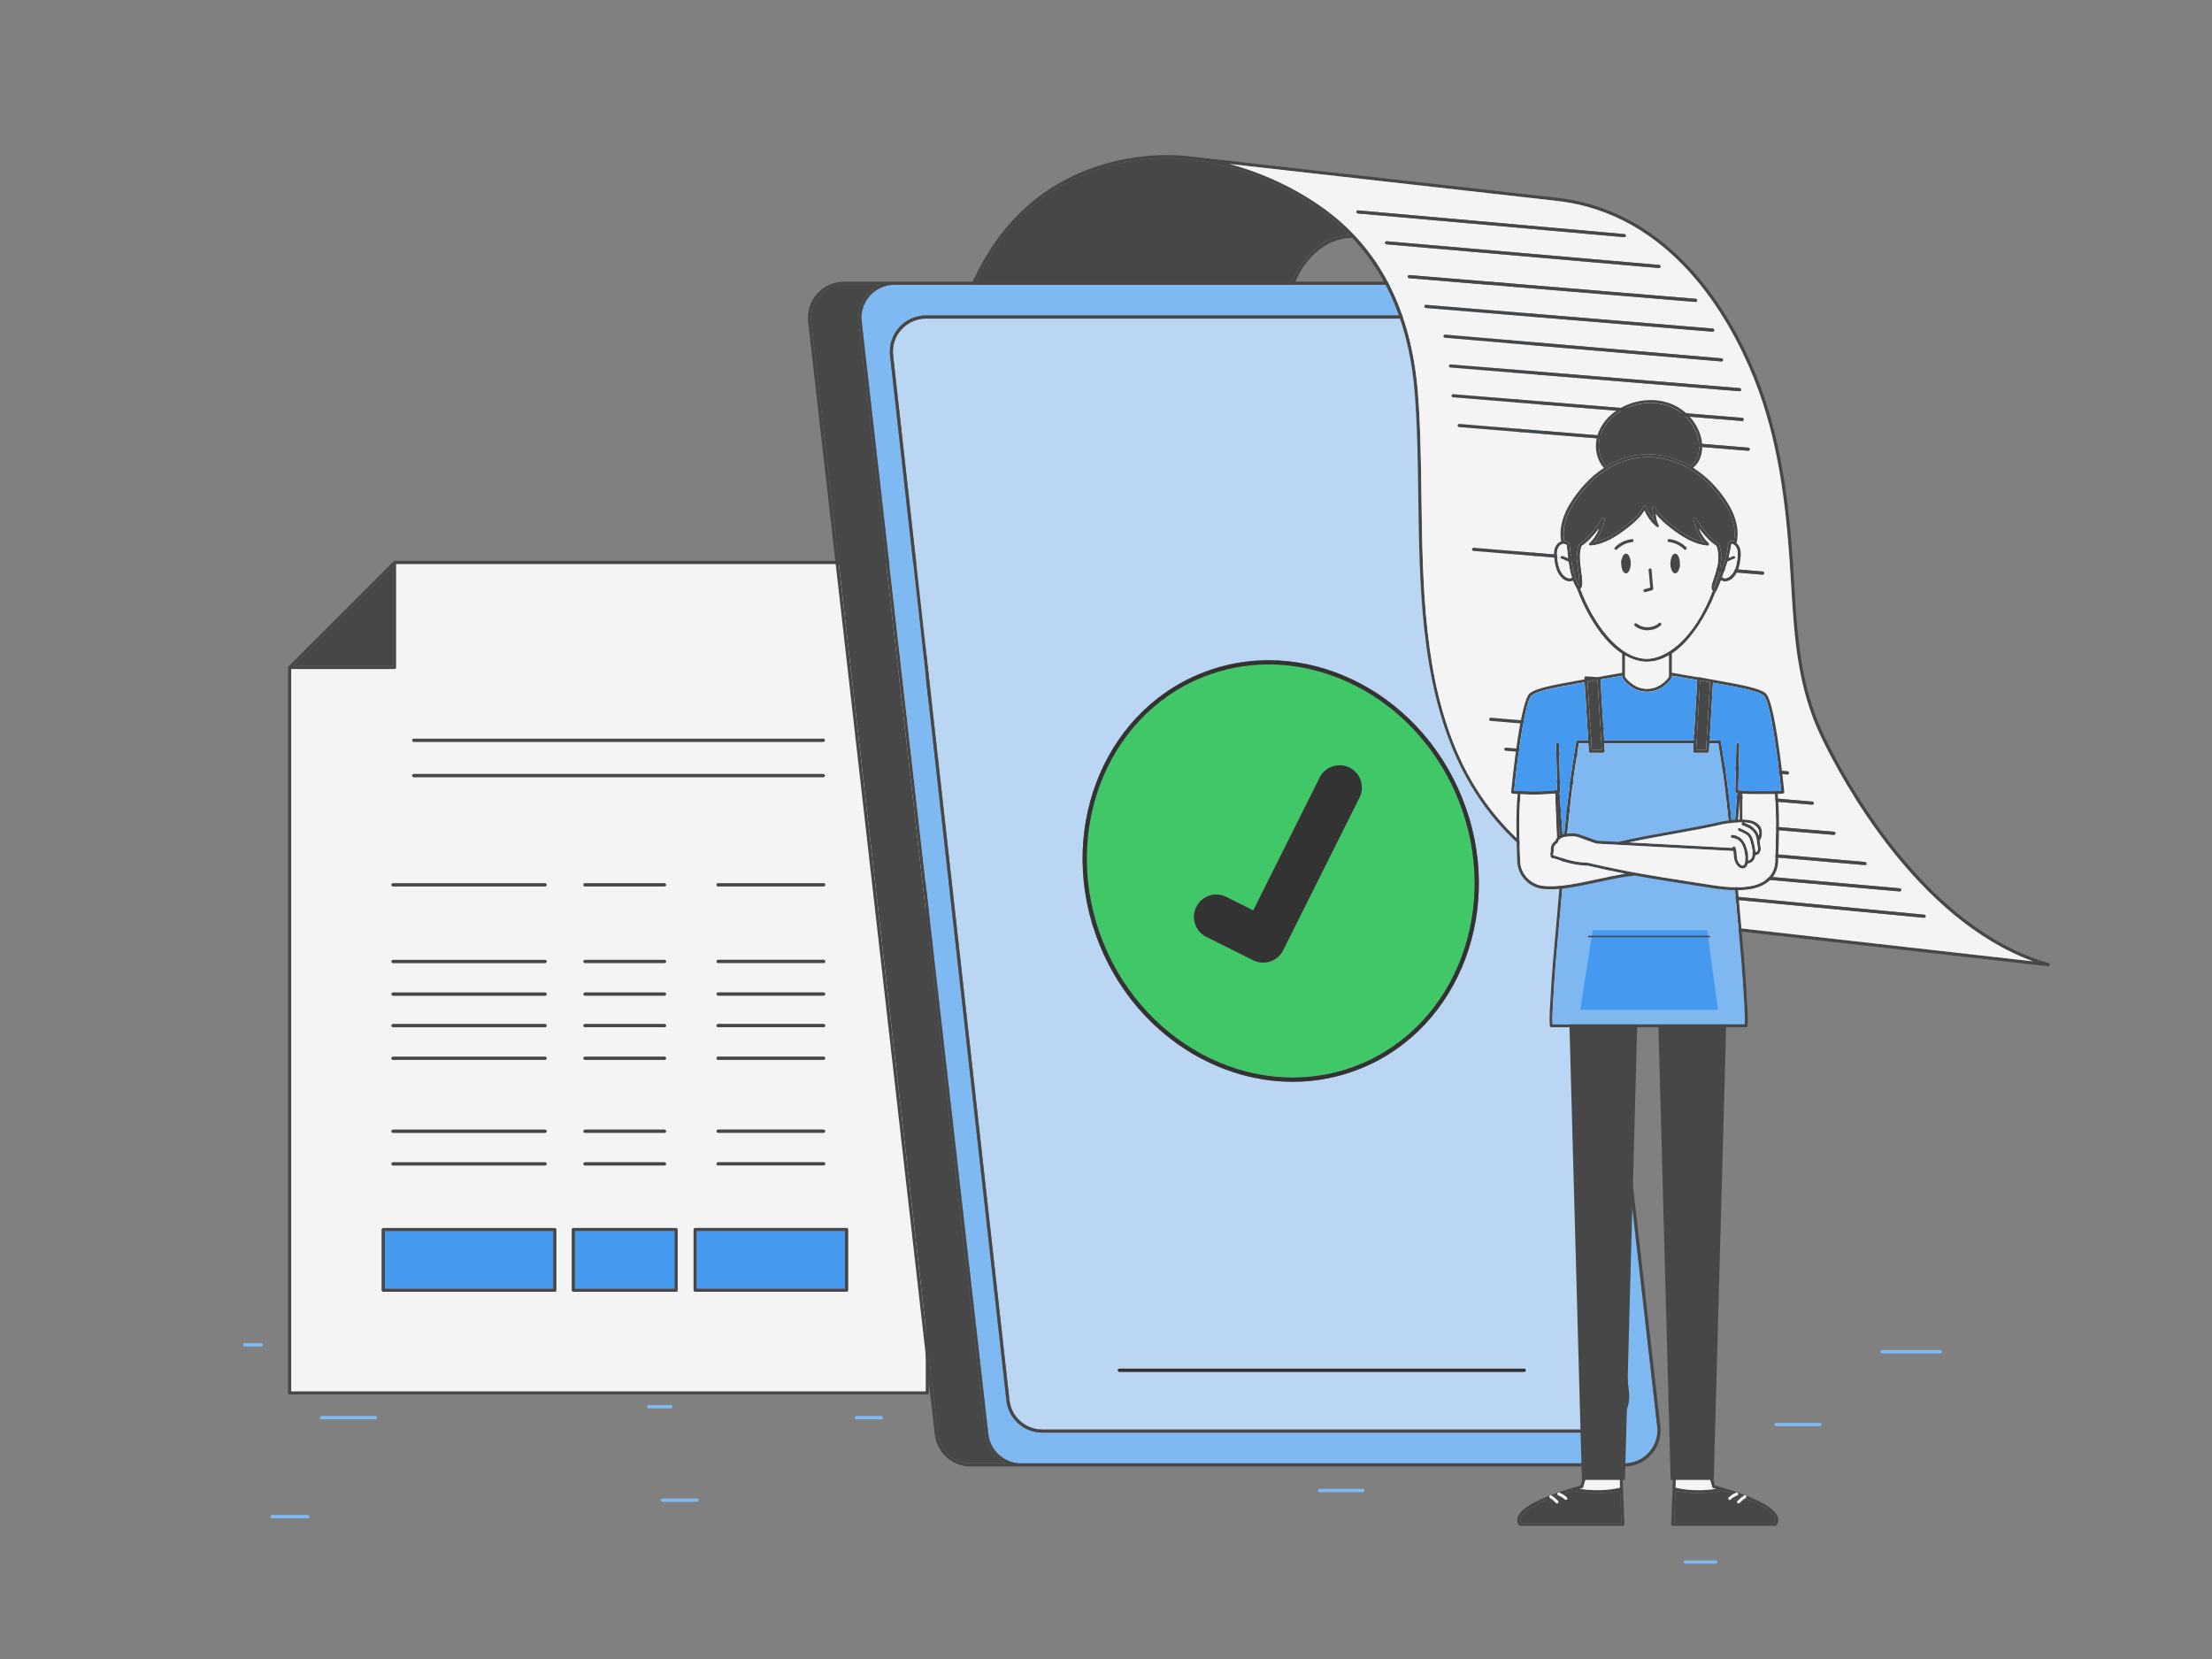 <?xml version="1.0" encoding="UTF-8"?>
<svg xmlns="http://www.w3.org/2000/svg" viewBox="0 0 485.18 363.88">
  <rect x="0" y="0" width="485.18" height="363.88" fill="#808080" stroke="none"/>
  <defs>
    <style>
      .uuid-5cbc23ad-6c88-4b90-a5be-b6c2e02e55ad {
        fill: none;
        stroke: #7fb9f2;
        stroke-linecap: round;
        stroke-linejoin: round;
        stroke-width: .75px;
      }

      .uuid-af99ca66-0c2b-4a5f-8faa-338630a2716c {
        fill: #474747;
      }

      .uuid-af99ca66-0c2b-4a5f-8faa-338630a2716c, .uuid-b1744dc8-234e-43ea-a0e5-39d2cdea5188, .uuid-9789c8eb-94e7-4eea-991c-bc27f0794e35, .uuid-2a89d0a2-d851-4977-8265-22397c290f0a, .uuid-51a6e2f1-16ec-437d-adff-de73c1d94410, .uuid-28dfdc72-5c4d-4ba2-85bc-7935fb88313b, .uuid-ff041dd8-ffa7-4124-9946-87679cb7cf86, .uuid-dad503de-03a2-4468-8167-23deb3cc64ba {
        stroke-width: 0px;
      }

      .uuid-b1744dc8-234e-43ea-a0e5-39d2cdea5188 {
        fill: #7fb9f2;
      }

      .uuid-9789c8eb-94e7-4eea-991c-bc27f0794e35 {
        fill: #459af0;
      }

      .uuid-2a89d0a2-d851-4977-8265-22397c290f0a {
        fill: #40c767;
      }

      .uuid-51a6e2f1-16ec-437d-adff-de73c1d94410 {
        fill: #bad6f3;
      }

      .uuid-28dfdc72-5c4d-4ba2-85bc-7935fb88313b {
        fill: #333;
      }

      .uuid-ff041dd8-ffa7-4124-9946-87679cb7cf86 {
        fill: #7fb8f1;
      }

      .uuid-dad503de-03a2-4468-8167-23deb3cc64ba {
        fill: #f4f4f4;
      }
    </style>
  </defs>
  <g id="uuid-23792659-89d4-45a4-afa4-5a574a203f43" data-name="Capa 2">
    <g>
      <path class="uuid-af99ca66-0c2b-4a5f-8faa-338630a2716c" d="m203.74,123.38v182.14c0,.19-.15.34-.34.34H63.53c-.19,0-.35-.15-.35-.34v-159.11s.02-.09.03-.13c0-.02.03-.04.04-.06.02-.02.03-.04.04-.06l23.02-23.02s.03-.02.05-.03c.02-.02.05-.04.06-.05.05-.02.09-.03.14-.03h116.84c.19,0,.34.16.34.34Zm-.69,181.79V123.73h-116.15v22.67c0,.19-.15.35-.34.35h-22.68v158.41h139.17Zm-116.84-159.11v-21.84l-21.83,21.84h21.83Z"/>
      <path class="uuid-dad503de-03a2-4468-8167-23deb3cc64ba" d="m203.04,123.73v181.44H63.87v-158.41h22.68c.19,0,.34-.16.34-.35v-22.67h116.15Zm-17.02,159.25v-13.3c0-.19-.16-.34-.34-.34h-33.21c-.18,0-.34.15-.34.34v13.3c0,.18.16.34.34.34h33.21c.18,0,.34-.16.34-.34Zm-5.03-88.91c0-.19-.16-.34-.35-.34h-23.13c-.19,0-.35.15-.35.34s.16.35.35.35h23.13c.19,0,.35-.16.35-.35Zm0,16.8c0-.19-.16-.34-.35-.34h-23.13c-.19,0-.35.15-.35.34s.16.35.35.35h23.13c.19,0,.35-.16.35-.35Zm0,7.16c0-.19-.16-.34-.35-.34h-23.13c-.19,0-.35.15-.35.34s.16.35.35.35h23.13c.19,0,.35-.16.35-.35Zm0,6.92c0-.18-.16-.34-.35-.34h-23.13c-.19,0-.35.16-.35.34,0,.19.16.35.35.35h23.13c.19,0,.35-.16.35-.35Zm0,7.17c0-.19-.16-.35-.35-.35h-23.13c-.19,0-.35.16-.35.35s.16.34.35.34h23.13c.19,0,.35-.16.35-.34Zm0,16c0-.19-.16-.35-.35-.35h-23.13c-.19,0-.35.16-.35.35s.16.34.35.34h23.13c.19,0,.35-.16.35-.34Zm0,7.16c0-.19-.16-.35-.35-.35h-23.13c-.19,0-.35.16-.35.35s.16.34.35.34h23.13c.19,0,.35-.16.35-.34Zm-.06-92.91c0-.18-.16-.34-.35-.34h-89.81c-.19,0-.35.16-.35.34,0,.19.16.35.35.35h89.81c.19,0,.35-.16.35-.35Zm0,7.76c0-.19-.16-.35-.35-.35h-89.81c-.19,0-.35.16-.35.35s.16.34.35.34h89.81c.19,0,.35-.16.35-.34Zm-32.29,112.87v-13.3c0-.19-.16-.34-.34-.34h-22.53c-.19,0-.35.15-.35.34v13.3c0,.18.16.34.35.34h22.53c.18,0,.34-.16.34-.34Zm-2.55-88.91c0-.19-.16-.34-.34-.34h-17.43c-.19,0-.35.15-.35.34s.16.35.35.35h17.43c.18,0,.34-.16.34-.35Zm0,16.8c0-.19-.16-.34-.34-.34h-17.43c-.19,0-.35.15-.35.34s.16.35.35.35h17.43c.18,0,.34-.16.34-.35Zm0,7.16c0-.19-.16-.34-.34-.34h-17.43c-.19,0-.35.15-.35.34s.16.35.35.35h17.43c.18,0,.34-.16.34-.35Zm0,6.92c0-.18-.16-.34-.34-.34h-17.43c-.19,0-.35.16-.35.34,0,.19.16.35.35.35h17.43c.18,0,.34-.16.34-.35Zm0,7.17c0-.19-.16-.35-.34-.35h-17.43c-.19,0-.35.16-.35.35s.16.34.35.34h17.43c.18,0,.34-.16.34-.34Zm0,16c0-.19-.16-.35-.34-.35h-17.43c-.19,0-.35.16-.35.35s.16.34.35.34h17.43c.18,0,.34-.16.34-.34Zm0,7.16c0-.19-.16-.35-.34-.35h-17.43c-.19,0-.35.16-.35.35s.16.34.35.34h17.43c.18,0,.34-.16.34-.34Zm-24.07,27.71v-13.3c0-.19-.16-.34-.34-.34h-37.61c-.19,0-.34.15-.34.34v13.3c0,.18.15.34.34.34h37.61c.18,0,.34-.16.34-.34Zm-2.12-88.91c0-.19-.16-.34-.35-.34h-33.34c-.19,0-.35.15-.35.34s.16.35.35.35h33.34c.19,0,.35-.16.35-.35Zm0,16.8c0-.19-.16-.34-.35-.34h-33.34c-.19,0-.35.15-.35.34s.16.35.35.35h33.34c.19,0,.35-.16.35-.35Zm0,7.16c0-.19-.16-.34-.35-.34h-33.34c-.19,0-.35.15-.35.34s.16.35.35.35h33.34c.19,0,.35-.16.35-.35Zm0,6.92c0-.18-.16-.34-.35-.34h-33.34c-.19,0-.35.16-.35.34,0,.19.16.35.35.35h33.34c.19,0,.35-.16.35-.35Zm0,7.17c0-.19-.16-.35-.35-.35h-33.34c-.19,0-.35.16-.35.35s.16.34.35.34h33.34c.19,0,.35-.16.35-.34Zm0,16c0-.19-.16-.35-.35-.35h-33.34c-.19,0-.35.16-.35.35s.16.34.35.34h33.34c.19,0,.35-.16.35-.34Zm0,7.16c0-.19-.16-.35-.35-.35h-33.34c-.19,0-.35.16-.35.35s.16.34.35.34h33.34c.19,0,.35-.16.35-.34Z"/>
      <path class="uuid-af99ca66-0c2b-4a5f-8faa-338630a2716c" d="m186.02,269.69v13.3c0,.18-.16.34-.34.34h-33.21c-.18,0-.34-.16-.34-.34v-13.3c0-.19.16-.34.34-.34h33.21c.18,0,.34.15.34.34Zm-.69,12.95v-12.6h-32.51v12.6h32.51Z"/>
      <rect class="uuid-9789c8eb-94e7-4eea-991c-bc27f0794e35" x="152.83" y="270.04" width="32.51" height="12.6"/>
      <path class="uuid-af99ca66-0c2b-4a5f-8faa-338630a2716c" d="m180.65,193.73c.19,0,.35.15.35.34s-.16.35-.35.35h-23.13c-.19,0-.35-.16-.35-.35s.16-.34.35-.34h23.13Z"/>
      <path class="uuid-af99ca66-0c2b-4a5f-8faa-338630a2716c" d="m180.65,210.53c.19,0,.35.15.35.34s-.16.35-.35.35h-23.13c-.19,0-.35-.16-.35-.35s.16-.34.35-.34h23.13Z"/>
      <path class="uuid-af99ca66-0c2b-4a5f-8faa-338630a2716c" d="m180.65,217.69c.19,0,.35.15.35.34s-.16.35-.35.35h-23.13c-.19,0-.35-.16-.35-.35s.16-.34.35-.34h23.13Z"/>
      <path class="uuid-af99ca66-0c2b-4a5f-8faa-338630a2716c" d="m180.65,224.61c.19,0,.35.16.35.34,0,.19-.16.35-.35.35h-23.13c-.19,0-.35-.16-.35-.35s.16-.34.35-.34h23.13Z"/>
      <path class="uuid-af99ca66-0c2b-4a5f-8faa-338630a2716c" d="m180.65,231.77c.19,0,.35.16.35.35s-.16.34-.35.34h-23.13c-.19,0-.35-.16-.35-.34,0-.19.16-.35.35-.35h23.13Z"/>
      <path class="uuid-af99ca66-0c2b-4a5f-8faa-338630a2716c" d="m180.65,247.77c.19,0,.35.16.35.35s-.16.34-.35.34h-23.13c-.19,0-.35-.16-.35-.34,0-.19.16-.35.35-.35h23.13Z"/>
      <path class="uuid-af99ca66-0c2b-4a5f-8faa-338630a2716c" d="m180.65,254.93c.19,0,.35.16.35.35s-.16.34-.35.34h-23.13c-.19,0-.35-.16-.35-.34,0-.19.16-.35.35-.35h23.13Z"/>
      <path class="uuid-af99ca66-0c2b-4a5f-8faa-338630a2716c" d="m180.58,162.02c.19,0,.35.16.35.34,0,.19-.16.35-.35.35h-89.81c-.19,0-.35-.16-.35-.35s.16-.34.35-.34h89.81Z"/>
      <path class="uuid-af99ca66-0c2b-4a5f-8faa-338630a2716c" d="m180.58,169.77c.19,0,.35.16.35.35s-.16.34-.35.34h-89.81c-.19,0-.35-.16-.35-.34,0-.19.16-.35.35-.35h89.81Z"/>
      <path class="uuid-af99ca66-0c2b-4a5f-8faa-338630a2716c" d="m148.64,269.69v13.3c0,.18-.16.34-.34.34h-22.53c-.19,0-.35-.16-.35-.34v-13.3c0-.19.16-.34.35-.34h22.53c.18,0,.34.15.34.34Zm-.69,12.95v-12.6h-21.83v12.6h21.83Z"/>
      <rect class="uuid-9789c8eb-94e7-4eea-991c-bc27f0794e35" x="126.11" y="270.04" width="21.83" height="12.6"/>
      <path class="uuid-af99ca66-0c2b-4a5f-8faa-338630a2716c" d="m145.75,193.73c.18,0,.34.15.34.34s-.16.35-.34.35h-17.43c-.19,0-.35-.16-.35-.35s.16-.34.35-.34h17.43Z"/>
      <path class="uuid-af99ca66-0c2b-4a5f-8faa-338630a2716c" d="m145.75,210.53c.18,0,.34.15.34.34s-.16.35-.34.35h-17.43c-.19,0-.35-.16-.35-.35s.16-.34.35-.34h17.43Z"/>
      <path class="uuid-af99ca66-0c2b-4a5f-8faa-338630a2716c" d="m145.75,217.69c.18,0,.34.15.34.34s-.16.35-.34.35h-17.43c-.19,0-.35-.16-.35-.35s.16-.34.35-.34h17.43Z"/>
      <path class="uuid-af99ca66-0c2b-4a5f-8faa-338630a2716c" d="m145.75,224.61c.18,0,.34.16.34.34,0,.19-.16.35-.34.35h-17.43c-.19,0-.35-.16-.35-.35s.16-.34.35-.34h17.43Z"/>
      <path class="uuid-af99ca66-0c2b-4a5f-8faa-338630a2716c" d="m145.75,231.77c.18,0,.34.16.34.35s-.16.34-.34.34h-17.43c-.19,0-.35-.16-.35-.34,0-.19.16-.35.35-.35h17.43Z"/>
      <path class="uuid-af99ca66-0c2b-4a5f-8faa-338630a2716c" d="m145.75,247.77c.18,0,.34.16.34.35s-.16.34-.34.34h-17.43c-.19,0-.35-.16-.35-.34,0-.19.16-.35.35-.35h17.43Z"/>
      <path class="uuid-af99ca66-0c2b-4a5f-8faa-338630a2716c" d="m145.75,254.93c.18,0,.34.16.34.35s-.16.34-.34.34h-17.43c-.19,0-.35-.16-.35-.34,0-.19.16-.35.35-.35h17.43Z"/>
      <path class="uuid-af99ca66-0c2b-4a5f-8faa-338630a2716c" d="m122.02,269.69v13.3c0,.18-.16.34-.34.34h-37.61c-.19,0-.34-.16-.34-.34v-13.3c0-.19.15-.34.34-.34h37.61c.18,0,.34.15.34.34Zm-.69,12.95v-12.6h-36.91v12.6h36.91Z"/>
      <rect class="uuid-9789c8eb-94e7-4eea-991c-bc27f0794e35" x="84.42" y="270.04" width="36.91" height="12.6"/>
      <path class="uuid-af99ca66-0c2b-4a5f-8faa-338630a2716c" d="m119.55,193.73c.19,0,.35.15.35.34s-.16.35-.35.35h-33.34c-.19,0-.35-.16-.35-.35s.16-.34.35-.34h33.34Z"/>
      <path class="uuid-af99ca66-0c2b-4a5f-8faa-338630a2716c" d="m119.55,210.53c.19,0,.35.15.35.34s-.16.35-.35.35h-33.34c-.19,0-.35-.16-.35-.35s.16-.34.35-.34h33.34Z"/>
      <path class="uuid-af99ca66-0c2b-4a5f-8faa-338630a2716c" d="m119.55,217.69c.19,0,.35.15.35.34s-.16.35-.35.35h-33.34c-.19,0-.35-.16-.35-.35s.16-.34.35-.34h33.34Z"/>
      <path class="uuid-af99ca66-0c2b-4a5f-8faa-338630a2716c" d="m119.55,224.61c.19,0,.35.16.35.34,0,.19-.16.35-.35.35h-33.34c-.19,0-.35-.16-.35-.35s.16-.34.35-.34h33.34Z"/>
      <path class="uuid-af99ca66-0c2b-4a5f-8faa-338630a2716c" d="m119.55,231.77c.19,0,.35.16.35.35s-.16.34-.35.34h-33.34c-.19,0-.35-.16-.35-.34,0-.19.16-.35.35-.35h33.34Z"/>
      <path class="uuid-af99ca66-0c2b-4a5f-8faa-338630a2716c" d="m119.55,247.77c.19,0,.35.16.35.35s-.16.34-.35.34h-33.34c-.19,0-.35-.16-.35-.34,0-.19.16-.35.35-.35h33.34Z"/>
      <path class="uuid-af99ca66-0c2b-4a5f-8faa-338630a2716c" d="m119.55,254.93c.19,0,.35.16.35.35s-.16.34-.35.34h-33.34c-.19,0-.35-.16-.35-.34,0-.19.16-.35.35-.35h33.34Z"/>
      <polygon class="uuid-af99ca66-0c2b-4a5f-8faa-338630a2716c" points="86.2 124.22 86.2 146.06 64.37 146.06 86.2 124.22"/>
    </g>
    <g>
      <path class="uuid-b1744dc8-234e-43ea-a0e5-39d2cdea5188" d="m363.5,312.92c.24,2.04-.42,4.1-1.79,5.63-1.37,1.54-3.33,2.42-5.4,2.42h-132.33c-3.68,0-6.77-2.76-7.19-6.41l-27.78-244.04c-.24-2.04.42-4.1,1.79-5.64,1.37-1.53,3.33-2.42,5.4-2.42h132.33c3.68,0,6.77,2.76,7.19,6.42l27.78,244.04Zm-8.17-1.33c1.5-1.68,2.22-3.92,1.97-6.16l-25.52-229.18c-.45-4.02-3.84-7.06-7.88-7.06h-120.81c-2.25,0-4.4.97-5.9,2.65s-2.22,3.92-1.97,6.16l25.52,229.18c.45,4.02,3.84,7.06,7.88,7.06h120.81c2.25,0,4.4-.97,5.9-2.65Z"/>
      <path class="uuid-51a6e2f1-16ec-437d-adff-de73c1d94410" d="m334.67,300.56c0-.19-.15-.35-.34-.35h-88.8c-.19,0-.34.16-.34.35s.15.34.34.34h88.8c.19,0,.34-.15.34-.34Zm21.93,4.95c.23,2.04-.42,4.09-1.8,5.62-1.37,1.53-3.33,2.42-5.39,2.42h-120.81c-3.69,0-6.78-2.77-7.19-6.44l-25.52-229.19c-.23-2.04.42-4.09,1.8-5.62s3.34-2.42,5.39-2.42h120.81c3.69,0,6.78,2.77,7.19,6.44l25.52,229.19Zm-58.19-71.12c21.93-8.86,31.93-35.5,22.29-59.41-9.65-23.9-35.35-36.15-57.29-27.28-21.93,8.86-31.92,35.5-22.28,59.41,7.52,18.62,24.78,30.17,42.42,30.17,4.99,0,10.02-.93,14.86-2.89Z"/>
      <path class="uuid-2a89d0a2-d851-4977-8265-22397c290f0a" d="m319.84,175.33c9.46,23.43-.3,49.54-21.77,58.21-21.46,8.66-46.63-3.35-56.08-26.79-9.46-23.43.3-49.54,21.77-58.21,4.73-1.91,9.64-2.81,14.52-2.81,17.27,0,34.19,11.33,41.56,29.6Zm-21.65-.4c.58-1.16.68-2.49.27-3.73s-1.28-2.24-2.45-2.82c-2.41-1.21-5.35-.23-6.55,2.19l-14.57,29.13-5.94-2.97c-2.41-1.21-5.35-.23-6.55,2.19-.59,1.16-.68,2.49-.27,3.73s1.28,2.24,2.44,2.83l10.31,5.15c.69.35,1.42.52,2.19.52,1.86,0,3.53-1.03,4.37-2.7l16.75-33.5Z"/>
      <path class="uuid-28dfdc72-5c4d-4ba2-85bc-7935fb88313b" d="m298.46,171.21c.42,1.24.31,2.56-.27,3.73l-16.75,33.5c-.84,1.67-2.51,2.7-4.37,2.7-.77,0-1.49-.17-2.19-.52l-10.31-5.15c-1.16-.59-2.03-1.6-2.44-2.83s-.32-2.56.27-3.73c1.2-2.42,4.14-3.39,6.55-2.19l5.94,2.97,14.57-29.13c1.2-2.42,4.14-3.39,6.55-2.19,1.17.58,2.04,1.59,2.45,2.82Z"/>
      <path class="uuid-28dfdc72-5c4d-4ba2-85bc-7935fb88313b" d="m334.33,300.21c.19,0,.34.16.34.35s-.15.34-.34.34h-88.8c-.19,0-.34-.15-.34-.34s.15-.35.34-.35h88.8Z"/>
      <path class="uuid-28dfdc72-5c4d-4ba2-85bc-7935fb88313b" d="m320.7,174.98c9.65,23.91-.35,50.56-22.29,59.41-4.84,1.96-9.87,2.89-14.86,2.89-17.64,0-34.9-11.55-42.42-30.17-9.65-23.91.34-50.56,22.28-59.41,21.94-8.86,47.64,3.39,57.29,27.28Zm-22.63,58.56c21.46-8.67,31.23-34.78,21.77-58.21-7.37-18.27-24.3-29.6-41.56-29.6-4.88,0-9.79.9-14.52,2.81-21.46,8.67-31.23,34.78-21.77,58.21,9.45,23.44,34.62,35.45,56.08,26.79Z"/>
      <path class="uuid-af99ca66-0c2b-4a5f-8faa-338630a2716c" d="m220.76,320.96h-7.85c-3.68,0-6.77-2.76-7.19-6.41l-27.78-244.04c-.24-2.04.42-4.1,1.79-5.64,1.37-1.53,3.33-2.42,5.4-2.42h7.83c-1.01.45-1.93,1.12-2.67,1.96-1.5,1.68-2.22,3.93-1.96,6.17l27.79,244.03c.32,2.88,2.16,5.23,4.65,6.34Z"/>
      <path class="uuid-af99ca66-0c2b-4a5f-8faa-338630a2716c" d="m203.09,69.88c-2.05,0-4.01.89-5.39,2.42s-2.03,3.58-1.8,5.62l25.52,229.19c.41,3.67,3.5,6.44,7.19,6.44h120.81c2.06,0,4.02-.89,5.39-2.42,1.37-1.53,2.03-3.58,1.8-5.62l-25.52-229.19c-.41-3.67-3.5-6.44-7.19-6.44h-120.81Zm154.21,235.54c.25,2.24-.47,4.48-1.97,6.16s-3.65,2.65-5.9,2.65h-120.81c-4.04,0-7.43-3.03-7.88-7.06l-25.52-229.18c-.25-2.24.47-4.48,1.97-6.16s3.65-2.65,5.9-2.65h120.81c4.04,0,7.43,3.03,7.88,7.06l25.52,229.18Z"/>
      <path class="uuid-af99ca66-0c2b-4a5f-8faa-338630a2716c" d="m185.13,62.46c-2.07,0-4.03.89-5.4,2.42-1.37,1.54-2.03,3.6-1.79,5.64l27.78,244.04c.42,3.65,3.51,6.41,7.19,6.41h7.85c-2.49-1.11-4.33-3.46-4.65-6.34l-27.79-244.03c-.26-2.24.46-4.49,1.96-6.17.75-.85,1.66-1.51,2.67-1.96h-7.83Zm150.58,6.42c-.42-3.66-3.51-6.42-7.19-6.42h-132.33c-2.07,0-4.03.89-5.4,2.42-1.37,1.54-2.03,3.6-1.79,5.64l27.78,244.04c.42,3.65,3.51,6.41,7.19,6.41h132.33c2.07,0,4.03-.88,5.4-2.42,1.37-1.53,2.03-3.59,1.79-5.63l-27.78-244.04Zm-122.8,252.78c-4.03,0-7.42-3.02-7.87-7.03l-27.79-244.03c-.26-2.24.46-4.49,1.96-6.17,1.49-1.69,3.65-2.66,5.91-2.66h143.4c4.03,0,7.42,3.03,7.87,7.03l27.79,244.04c.26,2.24-.46,4.49-1.96,6.17-1.49,1.69-3.65,2.65-5.91,2.65h-143.4Z"/>
    </g>
    <g>
      <path class="uuid-af99ca66-0c2b-4a5f-8faa-338630a2716c" d="m449.37,211.25c.17.06.28.22.24.41-.03.16-.18.28-.34.28h-.04l-76.09-8.59c-60.96-11.89-61.54-55.82-62.05-94.59-.11-7.92-.21-15.41-.78-22.59-1.13-14.14-5.73-25.53-13.69-34h-.08c-6.09,0-10.78,5.21-12.58,10.07-.05.14-.18.22-.32.22h-70.1c-.12,0-.24-.06-.3-.17-.12-.2-.07-.29.46-1.26.15-.27.36-.65.42-.79,0-.04,0-.07.03-.12,14.86-30.23,45.96-25.94,46.47-25.86h.04c1.86.21,80.06,9.04,80.87,9.12,25.45,2.88,38.34,25.81,43.77,39.22,5.47,13.53,7.08,28.03,7.93,40.43.12,1.71.22,3.4.32,5.09.7,11.58,1.37,22.51,6.58,33.32,4.68,9.71,22.05,42.02,49.26,49.82Zm-76.13-8.59l72.69,8.2c-25.62-9.38-41.93-39.74-46.45-49.13-5.27-10.94-5.93-21.93-6.63-33.58-.11-1.69-.21-3.39-.32-5.09-.86-12.34-2.45-26.77-7.89-40.22-5.37-13.27-18.12-35.96-43.21-38.79-2.6-.3-51.22-5.77-71.81-8.1,7.3,1.95,14.33,5.22,20.42,9.54,12.47,8.86,19.52,22.52,20.96,40.6.57,7.19.67,14.69.78,22.64.26,19.72.53,40.12,8.28,57.24,8.8,19.43,26.2,31.43,53.18,36.68Zm-77.23-151.16c-1.94-1.97-4.06-3.79-6.37-5.43-8.46-6-18.78-9.96-29.07-11.12h-.05c-.3-.06-31.02-4.37-45.71,25.4-.04.17-.18.42-.51,1.01-.06.12-.15.28-.22.41h69.32c1.89-4.87,6.56-9.98,12.62-10.27Z"/>
      <path class="uuid-dad503de-03a2-4468-8167-23deb3cc64ba" d="m445.94,210.86l-72.69-8.2c-26.98-5.26-44.38-17.26-53.18-36.68-7.76-17.12-8.02-37.51-8.28-57.24-.11-7.94-.21-15.44-.78-22.64-1.44-18.09-8.49-31.75-20.96-40.6-6.09-4.32-13.13-7.59-20.42-9.54,20.59,2.32,69.21,7.8,71.81,8.1,25.1,2.83,37.85,25.51,43.21,38.79,5.43,13.45,7.03,27.88,7.89,40.22.11,1.71.21,3.4.32,5.09.7,11.64,1.37,22.64,6.63,33.58,4.52,9.39,20.84,39.75,46.45,49.13Zm-23.56-9.86c.02-.19-.12-.36-.31-.38l-54.34-5.2c-.2-.02-.36.12-.38.31-.02.18.12.36.3.38l54.35,5.19s.02,0,.03,0c.18,0,.33-.14.35-.31Zm-5.36-5.78c.02-.19-.12-.36-.31-.38l-58.81-5.2c-.2,0-.36.13-.38.31-.02.19.12.36.31.38l58.81,5.2h.04c.18,0,.32-.14.34-.31Zm-7.63-5.78c0-.19-.13-.36-.32-.38l-60.41-5.2c-.18-.02-.35.13-.37.32-.02.18.12.35.31.37l60.41,5.2h.03c.18,0,.33-.14.35-.31Zm-6.8-6.63c.02-.18-.13-.35-.31-.37l-61.74-5.2c-.21-.02-.36.13-.37.31-.02.19.12.36.31.38l61.73,5.2h.04c.18,0,.32-.14.34-.32Zm-4.76-6.62c.02-.18-.13-.36-.31-.37l-61.74-5.2c-.21-.02-.36.13-.37.31-.02.19.12.36.31.38l61.73,5.19s.03,0,.04,0c.18,0,.32-.14.34-.32Zm-5.44-6.62c.02-.19-.12-.36-.31-.38l-61.74-5.19c-.2-.02-.35.12-.37.31-.02.18.12.36.31.37l61.74,5.2h.03c.18,0,.33-.14.34-.31Zm-3.32-6.55c.02-.19-.13-.36-.31-.38l-61.74-5.2c-.19-.02-.35.13-.37.32-.02.18.12.35.31.37l61.74,5.2h.03c.18,0,.32-.14.34-.31Zm-2.12-37.29c.02-.18-.12-.36-.31-.37l-63.38-5.2c-.18-.02-.36.13-.37.31-.02.19.12.36.31.38l63.38,5.2h.03c.18,0,.33-.14.34-.32Zm-3.15-27.16c.02-.19-.13-.36-.31-.38l-63.38-5.19c-.19-.02-.36.12-.38.31s.13.36.31.37l63.39,5.2h.03c.18,0,.32-.13.34-.31Zm-1.34-6.53c.02-.19-.13-.36-.32-.38l-63.38-5.19c-.18-.02-.35.12-.37.31s.13.36.31.37l63.38,5.2h.03c.18,0,.33-.14.35-.31Zm-.56-6.53c.02-.19-.12-.36-.31-.38l-63.38-5.19c-.18-.02-.36.12-.38.31,0,.18.13.36.32.37l63.38,5.2h.03c.18,0,.33-.14.34-.31Zm-3.97-6.53c.02-.19-.12-.36-.31-.38l-60.64-5.2c-.18-.02-.36.13-.37.32-.02.18.12.35.31.37l60.64,5.2h.03c.18,0,.32-.14.34-.31Zm-1.94-6.53c.02-.19-.12-.36-.31-.38l-62.88-5.2c-.21-.02-.36.13-.38.32,0,.18.13.35.32.37l62.88,5.2h.03c.18,0,.33-.14.34-.31Zm-3.74-6.54c0-.18-.13-.35-.31-.37l-62.79-5.2c-.2-.02-.36.13-.38.32,0,.18.13.35.32.37l62.78,5.2h.03c.18,0,.33-.14.35-.32Zm-8.03-7.42c0-.19-.13-.36-.32-.38l-59.73-5.19c-.18-.02-.35.12-.37.31-.02.18.12.36.31.37l59.73,5.2h.03c.18,0,.33-.13.35-.31Zm-7.62-6.77c.02-.18-.12-.36-.31-.37l-58.39-5.2c-.19-.02-.36.12-.37.31-.02.18.12.36.31.37l58.39,5.2h.03c.18,0,.33-.13.34-.31Z"/>
      <path class="uuid-af99ca66-0c2b-4a5f-8faa-338630a2716c" d="m422.07,200.62c.19.02.33.18.31.38-.02.18-.17.31-.35.31,0,0-.02,0-.03,0l-54.35-5.19c-.18-.02-.32-.19-.3-.38.02-.19.18-.33.38-.31l54.34,5.2Z"/>
      <path class="uuid-af99ca66-0c2b-4a5f-8faa-338630a2716c" d="m416.71,194.84c.19.02.33.18.31.38-.02.18-.17.31-.34.31h-.04l-58.81-5.2c-.19-.02-.33-.18-.31-.38.02-.18.18-.32.38-.31l58.81,5.2Z"/>
      <path class="uuid-af99ca66-0c2b-4a5f-8faa-338630a2716c" d="m409.07,189.06c.19.02.33.18.32.38-.02.18-.17.31-.35.31h-.03l-60.41-5.2c-.19-.02-.33-.18-.31-.37.02-.19.18-.34.37-.32l60.41,5.2Z"/>
      <path class="uuid-af99ca66-0c2b-4a5f-8faa-338630a2716c" d="m402.28,182.43c.18.02.33.18.31.37s-.17.32-.34.32h-.04l-61.73-5.2c-.19-.02-.33-.18-.31-.38,0-.18.16-.33.37-.31l61.74,5.2Z"/>
      <path class="uuid-af99ca66-0c2b-4a5f-8faa-338630a2716c" d="m397.52,175.81c.18,0,.33.18.31.37s-.17.32-.34.32c0,0-.02,0-.04,0l-61.73-5.19c-.19-.02-.33-.18-.31-.38,0-.18.16-.33.37-.31l61.74,5.2Z"/>
      <path class="uuid-af99ca66-0c2b-4a5f-8faa-338630a2716c" d="m392.08,169.18c.19.02.33.18.31.38,0,.18-.17.31-.34.31h-.03l-61.74-5.2c-.19,0-.33-.18-.31-.37.02-.19.17-.33.37-.31l61.74,5.19Z"/>
      <path class="uuid-af99ca66-0c2b-4a5f-8faa-338630a2716c" d="m388.76,162.63c.18.02.33.18.31.38-.02.18-.17.31-.34.31h-.03l-61.74-5.2c-.19-.02-.33-.18-.31-.37.02-.19.18-.34.37-.32l61.74,5.2Z"/>
      <path class="uuid-af99ca66-0c2b-4a5f-8faa-338630a2716c" d="m386.64,125.35c.19,0,.33.18.31.37,0,.18-.17.32-.34.32h-.03l-63.38-5.2c-.19-.02-.33-.18-.31-.38,0-.18.18-.33.37-.31l63.38,5.2Z"/>
      <path class="uuid-af99ca66-0c2b-4a5f-8faa-338630a2716c" d="m383.48,98.18c.18.02.33.18.31.38-.02.18-.17.31-.34.31h-.03l-63.39-5.2c-.18,0-.33-.18-.31-.37s.18-.33.38-.31l63.38,5.19Z"/>
      <path class="uuid-af99ca66-0c2b-4a5f-8faa-338630a2716c" d="m382.14,91.65c.19.02.34.18.32.38-.02.18-.17.31-.35.31h-.03l-63.38-5.2c-.18,0-.33-.18-.31-.37s.19-.33.37-.31l63.38,5.19Z"/>
      <path class="uuid-af99ca66-0c2b-4a5f-8faa-338630a2716c" d="m381.58,85.12c.19.02.33.18.31.38,0,.18-.17.31-.34.31h-.03l-63.38-5.2c-.19,0-.33-.18-.32-.37.02-.19.19-.33.38-.31l63.38,5.19Z"/>
      <path class="uuid-af99ca66-0c2b-4a5f-8faa-338630a2716c" d="m377.62,78.59c.19.02.33.18.31.38-.02.18-.17.31-.34.31h-.03l-60.64-5.2c-.19-.02-.33-.18-.31-.37,0-.19.18-.34.37-.32l60.64,5.2Z"/>
      <path class="uuid-af99ca66-0c2b-4a5f-8faa-338630a2716c" d="m375.68,72.06c.19.02.33.18.31.38,0,.18-.17.31-.34.31h-.03l-62.88-5.2c-.19-.02-.33-.18-.32-.37.02-.19.17-.34.38-.32l62.88,5.2Z"/>
      <path class="uuid-af99ca66-0c2b-4a5f-8faa-338630a2716c" d="m371.94,65.53c.18.02.32.18.31.37-.02.18-.17.32-.35.32h-.03l-62.78-5.2c-.19-.02-.33-.18-.32-.37.02-.19.18-.34.38-.32l62.79,5.2Z"/>
      <path class="uuid-af99ca66-0c2b-4a5f-8faa-338630a2716c" d="m363.9,58.1c.19.02.33.18.32.38-.02.18-.18.31-.35.31h-.03l-59.73-5.2c-.19,0-.33-.18-.31-.37.02-.19.18-.33.37-.31l59.73,5.19Z"/>
      <path class="uuid-af99ca66-0c2b-4a5f-8faa-338630a2716c" d="m356.29,51.34c.19,0,.33.18.31.37,0,.18-.17.31-.34.31h-.03l-58.39-5.2c-.19,0-.33-.18-.31-.37,0-.19.18-.33.37-.31l58.39,5.2Z"/>
      <path class="uuid-af99ca66-0c2b-4a5f-8faa-338630a2716c" d="m289.64,46.07c2.32,1.64,4.44,3.46,6.37,5.43-6.06.29-10.73,5.4-12.62,10.27h-69.32c.07-.13.16-.29.22-.41.32-.59.47-.85.51-1.01,14.69-29.78,45.41-25.46,45.71-25.41h0s.02,0,.04,0c10.29,1.16,20.62,5.12,29.07,11.12Z"/>
    </g>
  </g>
  <g id="uuid-9d204542-ccaf-4cfd-a764-6860e252a298" data-name="Capa 1">
    <g>
      <g>
        <path class="uuid-af99ca66-0c2b-4a5f-8faa-338630a2716c" d="m390.01,332.98c.24,1.01-.4,1.61-.43,1.63-.06.06-.14.08-.22.08h-22.49c-.09,0-.17-.04-.23-.1-.06-.06-.09-.15-.09-.24l.42-10.82c0-.17.14-.3.31-.31l7.75-.34c.16-.01.28.09.32.23l.8,2.72c8.52,2.35,13.31,4.81,13.86,7.14Zm-.79,1.06c.11-.14.28-.46.16-.94-.28-1.12-2.19-3.35-11.58-6.13-1.96.4-3.75.53-5.28.53-2.48,0-4.27-.36-5.03-.54l-.28,7.07h22.01Zm-12.85-7.47c-.19-.05-.37-.1-.57-.16-.11-.03-.19-.12-.23-.22l-.77-2.65-7.2.31-.09,2.46c.91.23,4.32.94,8.86.26Z"/>
        <path class="uuid-af99ca66-0c2b-4a5f-8faa-338630a2716c" d="m389.38,333.11c.12.47-.05.79-.16.94h-22.01l.28-7.07c.76.18,2.55.54,5.03.54,1.53,0,3.31-.14,5.28-.53,9.39,2.78,11.3,5.01,11.58,6.13Z"/>
        <path class="uuid-dad503de-03a2-4468-8167-23deb3cc64ba" d="m375.81,326.42c.19.05.38.1.57.16-4.53.68-7.95-.04-8.86-.26l.09-2.46,7.2-.31.77,2.65c.03.11.12.19.23.22Z"/>
        <path class="uuid-af99ca66-0c2b-4a5f-8faa-338630a2716c" d="m356.3,334.35c0,.09-.03.17-.09.24-.06.06-.15.1-.24.1h-22.49c-.08,0-.16-.03-.21-.08-.03-.02-.67-.61-.43-1.63.55-2.33,5.34-4.79,13.86-7.14l.8-2.72c.04-.14.17-.25.32-.23l7.75.34c.17,0,.3.14.31.31l.42,10.82Zm-.66-.31l-.28-7.07c-.76.18-2.55.54-5.03.54-1.53,0-3.31-.14-5.28-.53-9.39,2.78-11.3,5.01-11.58,6.13-.12.47.05.79.16.94h22Zm-.3-7.73l-.09-2.46-7.2-.31-.78,2.65c-.03.11-.12.19-.22.22-.19.05-.38.1-.57.16,4.53.68,7.95-.04,8.86-.26Z"/>
        <path class="uuid-af99ca66-0c2b-4a5f-8faa-338630a2716c" d="m355.37,326.97l.28,7.07h-22c-.11-.15-.28-.46-.16-.94.28-1.12,2.19-3.35,11.58-6.13,1.96.4,3.75.53,5.28.53,2.48,0,4.27-.36,5.03-.54Z"/>
        <path class="uuid-dad503de-03a2-4468-8167-23deb3cc64ba" d="m355.25,323.85l.09,2.46c-.91.23-4.32.94-8.86.26.19-.05.37-.1.57-.16.11-.03.19-.12.22-.22l.78-2.65,7.2.31Z"/>
      </g>
      <path class="uuid-dad503de-03a2-4468-8167-23deb3cc64ba" d="m343.47,329c-.08,0-.16-.03-.22-.09-.43-.39-.92-.7-1.46-.92-.17-.07-.25-.25-.18-.42.07-.17.25-.25.42-.18.61.24,1.17.59,1.65,1.04.13.12.14.33.02.46-.06.07-.15.1-.24.1Z"/>
      <path class="uuid-dad503de-03a2-4468-8167-23deb3cc64ba" d="m341.52,329.76c-.09,0-.17-.03-.24-.1-.4-.42-.84-.79-1.32-1.11-.15-.1-.19-.3-.09-.45.1-.15.3-.19.45-.09.52.34,1,.75,1.43,1.2.12.13.12.33-.01.46-.06.06-.14.09-.22.09Z"/>
      <path class="uuid-dad503de-03a2-4468-8167-23deb3cc64ba" d="m379.39,329c-.09,0-.17-.04-.24-.1-.12-.13-.11-.34.02-.46.49-.45,1.04-.8,1.65-1.04.17-.07.35.01.42.18.07.17-.01.35-.18.42-.54.21-1.03.52-1.46.92-.06.06-.14.09-.22.09Z"/>
      <path class="uuid-dad503de-03a2-4468-8167-23deb3cc64ba" d="m381.33,329.76c-.08,0-.16-.03-.22-.09-.13-.12-.14-.33-.01-.46.43-.45.91-.86,1.43-1.2.15-.1.35-.06.45.09.1.15.06.35-.09.45-.48.32-.92.69-1.32,1.11-.06.07-.15.1-.24.1Z"/>
      <polygon class="uuid-af99ca66-0c2b-4a5f-8faa-338630a2716c" points="363.58 218.36 366.44 324.61 375.89 324.61 379.05 209.08 343.81 209.08 346.97 324.61 356.42 324.61 359.28 218.36 363.58 218.36"/>
      <g>
        <path class="uuid-af99ca66-0c2b-4a5f-8faa-338630a2716c" d="m391.36,173.71c0,.08-.02.17-.07.24-.06.06-.13.11-.22.11-1.64.14-3.25.21-4.76.21-1.67,0-3.23-.08-4.62-.25l-1.03,13.2c0,.09-.05.17-.12.22.23,2.53.44,5.03.64,7.47.22,2.61.46,5.26.7,7.82.49,5.33,1,10.84,1.27,16.26.02.44.05.88.08,1.33.1,1.54.2,3.14.07,4.68-.01.17-.16.3-.32.3h-42.72c-.17,0-.31-.13-.32-.3-.12-1.54-.03-3.14.07-4.68.03-.44.06-.89.08-1.32.28-5.42.78-10.94,1.27-16.26.23-2.57.48-5.22.69-7.82.2-2.41.38-4.53.55-6.49-.07-.06-.12-.13-.13-.23l-1.01-14.21c-2.71.35-6.14.39-9.72.08-.09,0-.17-.05-.22-.11-.06-.07-.08-.16-.07-.24.2-2.04,2.01-19.98,4.09-21.65,1.28-1.03,4.23-1.68,10.78-2.84.37-.06.78-.14,1.22-.21l-.02-.33c0-.09.03-.18.09-.25.06-.06.16-.1.25-.09l2.62.17c2.21-.38,4.36-.76,5.32-.95h0v-4.19c-1.27-.84-2.52-1.95-3.72-3.35-2.44-2.83-4.63-6.68-6.17-10.87-.37-.58-.67-1.19-.91-1.82-.18.1-.39.16-.59.18-.05,0-.09,0-.14,0-.42,0-.87-.16-1.3-.46-1.51-1.07-1.89-3.13-2.05-4.58-.07-.64-.12-1.32.05-1.99.19-.78.68-1.4,1.29-1.67.06-.02.11-.04.17-.06v-.04c-.59-3.26.72-6.27,1.93-8.22,2.06-3.34,4.61-6.02,7.44-7.87-.07-.08-.15-.16-.21-.24-1.65-2.04-2.01-5.07-.91-7.73.96-2.33,2.94-4.31,5.57-5.58,3.32-1.59,7.2-1.76,10.4-.46,3.4,1.39,5.98,4.52,6.58,7.95.32,1.88.02,3.63-.85,4.92-.27.4-.61.77-1.01,1.12,2.95,1.84,5.59,4.51,7.68,7.89,1.2,1.95,2.52,4.96,1.93,8.24l-.1.38c.39.33.68.81.82,1.37.17.68.12,1.36.05,1.99-.15,1.46-.53,3.51-2.05,4.58-.43.3-.88.46-1.3.46-.05,0-.09,0-.14,0-.28-.02-.55-.13-.77-.29-.3.76-.64,1.54-1.01,2.37-.04.08-.1.14-.18.17-1.98,5.11-5.37,10.76-9.6,13.58v4.21c.93.19,3.18.56,5.35.92.14.02.29.05.43.07.06-.03.13-.05.19-.03l2.82.54c.36.06.7.12,1,.17,6.56,1.17,9.51,1.82,10.78,2.84,2.07,1.67,3.89,19.61,4.09,21.65Zm-.68-.27c-.79-7.91-2.42-19.76-3.82-20.88-1.16-.93-4.17-1.59-10.49-2.71-.2-.04-.42-.07-.64-.11l-.74,12.65h2.16s.04,0,.06,0c.14.02.25.13.27.27l.02.12c.61,3.8,1.01,6.33,1.17,7.52.62,4.68,1.13,9.35,1.57,13.94l.81-10.3s-.03,0-.04,0c-.01,0-.02,0-.03,0-.01,0-.02,0-.04,0h0c-.18,0-.32-.15-.32-.33l.23-10.4c0-.18.16-.33.33-.32.18,0,.32.15.32.33l-.22,10.1c2.6.36,5.93.4,9.42.13Zm-8.02,51.21c.09-1.4,0-2.87-.09-4.29-.03-.45-.06-.89-.08-1.34-.27-5.41-.78-10.91-1.27-16.24-.24-2.57-.48-5.22-.7-7.83-.64-7.82-1.39-16.21-2.51-24.58-.16-1.17-.54-3.64-1.14-7.35-.22,0-.55,0-1.02,0h-.9l-.11,1.79c0,.17-.15.3-.32.3h-2.85c-.09,0-.17-.04-.24-.1s-.09-.15-.09-.24l.1-1.75h-19.56l.11,1.75c0,.09-.03.18-.09.24-.06.06-.15.1-.24.1h-2.85c-.17,0-.31-.13-.32-.3l-.11-1.8h-1.05c-.47,0-.8,0-1.02,0-.6,3.71-.98,6.18-1.14,7.35-.52,3.9-.99,8.06-1.45,12.74-.34,3.42-.66,7.08-1.06,11.84-.21,2.61-.46,5.26-.69,7.83-.49,5.32-1,10.83-1.27,16.24-.02.44-.05.89-.08,1.33-.09,1.42-.18,2.89-.09,4.29h42.12Zm-1.56-102.35c.06-.56.1-1.15-.04-1.7-.14-.58-.49-1.04-.93-1.23-.03-.01-.06-.02-.09-.03-.09-.03-.19-.04-.28-.05-.12.79-.33,1.98-.6,3.07.34-.15.68-.29,1.03-.42.17-.06.35.03.41.2.01.04.02.07.02.11,0,.14-.08.26-.22.3-.51.17-1,.39-1.48.64-.32,1.04-.71,2.16-1.18,3.36.13.16.34.27.56.28.39.03.77-.17,1.02-.34,1.28-.91,1.62-2.68,1.78-4.12,0-.03,0-.05,0-.07Zm-.76-3.74c.55-3.05-.7-5.9-1.85-7.76-2.11-3.42-4.81-6.09-7.81-7.89-.03-.01-.05-.03-.07-.05-4.13-2.45-8.84-3.24-13.39-2.04-4.74,1.26-9.1,4.8-12.3,9.97-1.15,1.85-2.4,4.71-1.84,7.79v.06c.39.03.76.18,1.02.45.02.01.03.03.05.05,0,0,.01,0,.02.02,0,0,0,0,0,0,.02.02.03.04.04.07,0,.02.02.04.02.06,0,0,0,0,0,.02.1.7.18,1.42.26,2.11.28,2.47.57,5.01,1.82,7.12.13-.25.1-.83.09-1.11v-.12c-.04-.78-.15-1.57-.26-2.33-.07-.5-.14-1.03-.19-1.55-.16-1.58-.03-2.9.4-4.03.03-.06.07-.12.13-.16,1.71-1.12,3.27-2.88,4.92-5.54.08-.14.25-.19.4-.13.15.06.23.22.19.37-.49,2.1-1.21,3.67-2.3,4.94,2.6-.49,4.96-2.1,6.97-3.66,1.42-1.11,2.98-2.47,3.79-4.17.06-.12.17-.18.31-.18.13,0,.24.09.28.22.37,1.1.96,2.13,1.72,2.98-.18-.74-.23-1.51-.28-2.27l-.02-.33c0-.15.09-.29.24-.33.15-.04.3.02.38.16.83,1.58,2.32,2.87,3.68,3.93,2,1.56,4.36,3.18,6.97,3.66-1.09-1.27-1.81-2.83-2.3-4.94-.04-.16.05-.31.19-.37s.31,0,.4.13c1.65,2.66,3.22,4.42,4.93,5.54.06.04.1.09.12.16.43,1.13.56,2.44.4,4.03-.11,1.13-.61,2.6-1.02,3.77-.07.22-.15.43-.21.62-.23.68-.23,1-.2,1.14,1.03-2.34,1.79-4.35,2.33-6.14.39-1.3.67-3,.8-3.9,0,0,0,0,0-.01,0-.02.02-.04.02-.06,0-.02.02-.04.03-.06,0-.01.02-.02.03-.03.02-.02.04-.04.06-.06,0,0,.02,0,.03-.02.03-.01.06-.03.09-.03,0,0,0,0,0,0,.28-.05.56-.03.82.06.02,0,.03.01.05.02l.05-.18Zm-3.53,4.82c.14-1.43.04-2.62-.32-3.63-1.33-.89-2.56-2.13-3.81-3.85.52,1.31,1.21,2.34,2.13,3.22.1.09.13.24.07.37-.06.13-.18.2-.32.19-3.13-.26-5.9-2.13-8.2-3.92-1.09-.85-2.26-1.84-3.15-3.03.08.86.23,1.68.65,2.43.07.13.05.3-.07.4-.12.1-.29.1-.41,0-1.15-.92-2.08-2.17-2.68-3.57-.91,1.52-2.33,2.75-3.63,3.76-2.3,1.79-5.08,3.66-8.2,3.92-.14,0-.27-.06-.32-.19-.06-.12-.03-.27.07-.37.92-.88,1.61-1.91,2.13-3.22-1.25,1.72-2.48,2.96-3.81,3.85-.36,1.01-.47,2.2-.32,3.63.05.51.12,1.03.19,1.52.11.78.22,1.59.26,2.39v.11c.03.53.07,1.42-.42,1.77,2.89,7.67,8.48,15.32,14.59,15.32,4.02,0,10.18-3.92,14.44-14.91-.05-.04-.09-.08-.12-.12-.25-.34-.22-.93.08-1.83.06-.2.14-.41.21-.63.39-1.15.88-2.57.98-3.63Zm-2.47,39.09l.75-12.85c-.68-.11-1.42-.24-2.18-.37l-.78,13.43s0,0,0,.02c0,0,0,.02,0,.03l-.1,1.75h2.2l.09-1.57c-.04-.06-.07-.12-.07-.2,0-.09.04-.17.1-.23Zm-2.5-61.39c.78-1.15,1.04-2.73.75-4.45-.56-3.22-2.99-6.15-6.19-7.46-3.03-1.24-6.72-1.07-9.87.44-2.49,1.19-4.35,3.06-5.25,5.24-1.01,2.44-.69,5.22.82,7.08.08.1.17.2.27.3,1.5-.91,3.07-1.6,4.69-2.03,4.67-1.24,9.49-.45,13.73,2.01.43-.35.79-.73,1.06-1.13Zm-.34,61.3l.77-13.23c-.11-.02-.22-.04-.33-.06-2.18-.36-4.25-.71-5.24-.9v.35c0,.06-.02.12-.05.17-.07.12-1.87,2.95-5.27,3.01h-.12c-3.48,0-5.32-2.88-5.4-3.01-.03-.05-.05-.11-.05-.17v-.35c-.94.19-2.8.51-4.76.85l.82,13.33h19.64Zm-5.45-13.93v-4.72c-1.52.89-3.13,1.41-4.83,1.41-1.58,0-3.18-.48-4.77-1.39v4.7c.3.43,1.96,2.63,4.8,2.63h.1c2.8-.06,4.39-2.19,4.69-2.63Zm-14.71,16.03l-.94-15.32c-.17.03-.34.06-.51.09-.58.1-1.14.2-1.68.29l.92,14.94h2.2Zm-2.98-2.1l-.79-12.74c-.41.07-.8.14-1.15.2-6.32,1.12-9.33,1.78-10.49,2.71-1.39,1.12-3.03,12.97-3.82,20.88,3.5.28,6.83.23,9.44-.13l-.24-10.1c0-.18.14-.33.31-.33.18,0,.33.14.33.31l.25,10.4c0,.1-.05.19-.12.25l.8,11.26c.06-.7.13-1.38.2-2.05.46-4.68.94-8.86,1.46-12.76.16-1.19.55-3.72,1.17-7.52l.02-.12c.02-.14.13-.25.27-.27.02,0,.04,0,.06,0h2.3Zm-3.99-35.54c.15-.01.3-.07.42-.16-.36-1.11-.57-2.28-.73-3.45-.5-.26-1.02-.49-1.55-.67-.12-.04-.19-.14-.21-.25,0-.05,0-.11.01-.16.06-.17.25-.26.41-.2.42.15.84.32,1.24.51-.04-.32-.07-.63-.11-.95-.07-.65-.15-1.33-.24-1.98-.27-.24-.72-.31-1.08-.15-.44.19-.78.65-.93,1.23-.14.57-.09,1.19-.03,1.77.15,1.44.49,3.21,1.78,4.12.25.17.62.37,1.02.34Z"/>
        <path class="uuid-9789c8eb-94e7-4eea-991c-bc27f0794e35" d="m386.87,152.57c1.39,1.12,3.03,12.97,3.82,20.88-3.49.28-6.82.23-9.42-.13l.22-10.1c0-.18-.14-.33-.32-.33-.17,0-.33.14-.33.32l-.23,10.4c0,.18.14.33.32.33h0s.02,0,.04,0c.01,0,.02,0,.03,0,.01,0,.03,0,.04,0l-.81,10.3c-.44-4.59-.95-9.26-1.57-13.94-.16-1.19-.55-3.72-1.17-7.52l-.02-.12c-.02-.14-.13-.25-.27-.27-.02,0-.04,0-.06,0h-2.16l.74-12.65c.23.04.45.08.64.11,6.32,1.12,9.33,1.78,10.49,2.71Z"/>
        <path class="uuid-ff041dd8-ffa7-4124-9946-87679cb7cf86" d="m382.58,220.37c.09,1.42.18,2.89.09,4.29h-42.12c-.09-1.4,0-2.87.09-4.29.03-.45.06-.89.08-1.33.27-5.41.78-10.91,1.27-16.24.24-2.57.48-5.22.69-7.83.39-4.76.72-8.42,1.06-11.84.46-4.68.94-8.84,1.45-12.74.16-1.17.54-3.64,1.14-7.35.23,0,.55,0,1.02,0h1.05l.11,1.8c0,.17.15.3.32.3h2.85c.09,0,.17-.04.24-.1.06-.06.09-.15.09-.24l-.11-1.75h19.56l-.1,1.75c0,.09.03.18.09.24s.15.1.24.1h2.85c.17,0,.31-.13.32-.3l.11-1.79h.9c.47,0,.8,0,1.02,0,.6,3.71.99,6.18,1.14,7.35,1.12,8.37,1.86,16.76,2.51,24.58.21,2.61.46,5.26.7,7.83.49,5.32.99,10.83,1.27,16.24.02.44.05.89.08,1.34Z"/>
        <path class="uuid-dad503de-03a2-4468-8167-23deb3cc64ba" d="m381.07,120.62c.14.55.1,1.14.04,1.7l-.48-.05s0-.07-.02-.11c-.06-.17-.24-.26-.41-.2-.35.12-.69.27-1.03.42.27-1.08.48-2.28.6-3.07.1,0,.19.02.28.05.03,0,.06.02.09.03.44.19.78.65.93,1.23Z"/>
        <path class="uuid-dad503de-03a2-4468-8167-23deb3cc64ba" d="m381.1,122.31s0,.05,0,.07c-.15,1.44-.49,3.21-1.78,4.12-.25.17-.62.37-1.02.34-.22-.02-.43-.13-.56-.28.47-1.2.87-2.32,1.18-3.36.48-.25.97-.46,1.48-.64.13-.04.22-.17.22-.3l.48.05Z"/>
        <path class="uuid-af99ca66-0c2b-4a5f-8faa-338630a2716c" d="m378.5,110.81c1.15,1.85,2.4,4.71,1.85,7.76l-.05.18s-.03,0-.05-.02c-.26-.08-.54-.1-.82-.06,0,0,0,0,0,0-.03,0-.06.02-.09.03,0,0-.02,0-.03.02-.02.01-.04.03-.06.06-.01,0-.02.02-.03.03,0,.02-.02.04-.03.06,0,.02-.02.04-.02.06,0,0,0,0,0,.01-.13.9-.41,2.6-.8,3.9-.54,1.79-1.3,3.81-2.33,6.14-.03-.14-.02-.46.2-1.14.06-.19.14-.4.21-.62.4-1.17.9-2.64,1.02-3.77.16-1.58.03-2.9-.4-4.03-.02-.06-.07-.12-.12-.16-1.71-1.12-3.28-2.88-4.93-5.54-.08-.14-.25-.19-.4-.13s-.23.22-.19.37c.49,2.1,1.21,3.67,2.3,4.94-2.6-.49-4.96-2.1-6.97-3.66-1.35-1.05-2.84-2.34-3.68-3.93-.07-.14-.23-.2-.38-.16-.15.04-.25.18-.24.33l.02.33c.05.75.1,1.52.28,2.27-.75-.85-1.34-1.88-1.72-2.98-.04-.13-.16-.21-.28-.22-.14,0-.26.06-.31.18-.81,1.7-2.37,3.06-3.79,4.17-2,1.56-4.36,3.18-6.97,3.66,1.09-1.27,1.81-2.83,2.3-4.94.04-.16-.05-.31-.19-.37-.15-.06-.32,0-.4.13-1.65,2.66-3.21,4.42-4.92,5.54-.06.04-.1.09-.13.16-.43,1.13-.56,2.44-.4,4.03.05.52.12,1.05.19,1.55.11.76.22,1.55.26,2.33v.12c.02.28.05.86-.08,1.11-1.25-2.1-1.54-4.65-1.82-7.12-.08-.7-.16-1.41-.26-2.11,0,0,0,0,0-.02,0-.02-.01-.04-.02-.06,0-.03-.02-.05-.04-.07,0,0,0,0,0,0,0,0,0,0-.02-.02-.02-.02-.03-.03-.05-.05-.26-.27-.63-.42-1.01-.45v-.06c-.56-3.07.69-5.93,1.83-7.79,3.19-5.17,7.56-8.71,12.3-9.97,4.55-1.21,9.26-.41,13.39,2.04.02.02.05.03.07.05,3,1.8,5.7,4.47,7.81,7.89Z"/>
        <path class="uuid-dad503de-03a2-4468-8167-23deb3cc64ba" d="m376.49,119.76c.36,1.01.47,2.2.32,3.63-.11,1.06-.59,2.48-.98,3.63-.08.22-.15.43-.21.63-.3.9-.33,1.48-.08,1.83.03.04.07.08.12.12-4.26,10.99-10.42,14.91-14.44,14.91-6.11,0-11.7-7.64-14.59-15.32.5-.34.46-1.24.43-1.77v-.11c-.04-.81-.16-1.61-.27-2.39-.07-.5-.14-1.02-.19-1.52-.15-1.43-.04-2.62.32-3.63,1.33-.89,2.56-2.13,3.81-3.85-.52,1.31-1.2,2.34-2.13,3.22-.1.09-.13.24-.07.37.06.13.19.2.32.19,3.13-.26,5.9-2.13,8.2-3.92,1.3-1.02,2.72-2.24,3.63-3.76.6,1.4,1.53,2.66,2.68,3.57.12.1.29.09.41,0,.12-.1.15-.27.07-.4-.42-.75-.57-1.57-.65-2.43.89,1.19,2.06,2.18,3.15,3.03,2.3,1.79,5.08,3.66,8.2,3.92.14,0,.27-.06.32-.19.06-.12.03-.27-.07-.37-.92-.88-1.61-1.91-2.13-3.22,1.25,1.72,2.49,2.96,3.81,3.85Zm-6.63.74c.13-.13.13-.33,0-.46-1-1-2.33-1.64-3.74-1.8-.18-.02-.34.11-.36.28s.11.34.28.36c1.26.14,2.45.72,3.35,1.62.06.06.15.09.23.09s.17-.03.23-.09Zm-1.39,3.1c0-1.2-.47-2.17-1.04-2.17s-1.04.97-1.04,2.17.47,2.16,1.04,2.16,1.04-.97,1.04-2.16Zm-4.18,13.55c.13-.12.14-.33.02-.46-.12-.13-.32-.14-.46-.02-1.29,1.17-3.52,1.23-4.86.11-.14-.11-.34-.09-.46.04-.12.14-.1.34.04.46.77.64,1.77.96,2.77.96,1.07,0,2.14-.37,2.94-1.09Zm-1.91-7.68c.15-.04.25-.18.23-.34l-.37-4.14c-.02-.17-.17-.31-.35-.29-.18.02-.31.17-.29.35l.35,3.86-1.24.34c-.17.05-.27.23-.23.4.04.14.17.24.31.24.03,0,.06,0,.08,0l1.5-.41Zm-4.37-10.57c.18-.02.3-.18.28-.36s-.18-.31-.36-.28c-1.41.16-2.73.8-3.74,1.8-.13.13-.13.33,0,.46.06.06.15.09.23.09s.17-.03.23-.09c.9-.9,2.09-1.47,3.35-1.62Zm-.33,4.71c0-1.2-.47-2.17-1.04-2.17s-1.04.97-1.04,2.17.47,2.16,1.04,2.16,1.04-.97,1.04-2.16Z"/>
        <path class="uuid-af99ca66-0c2b-4a5f-8faa-338630a2716c" d="m375.09,149.64l-.75,12.85c-.06.06-.1.14-.1.23,0,.08.03.15.07.2l-.09,1.57h-2.2l.1-1.75s0-.02,0-.03c0,0,0,0,0-.02l.78-13.43c.76.13,1.51.25,2.18.37Z"/>
        <path class="uuid-af99ca66-0c2b-4a5f-8faa-338630a2716c" d="m372.59,96.65c.29,1.72.03,3.29-.75,4.45-.27.4-.63.78-1.06,1.13-4.24-2.46-9.06-3.25-13.73-2.01-1.62.43-3.18,1.12-4.69,2.03-.09-.1-.18-.2-.27-.3-1.5-1.85-1.82-4.63-.82-7.08.9-2.18,2.77-4.05,5.25-5.24,3.15-1.51,6.84-1.68,9.87-.44,3.2,1.31,5.63,4.24,6.19,7.46Z"/>
        <path class="uuid-9789c8eb-94e7-4eea-991c-bc27f0794e35" d="m372.27,149.17l-.77,13.23h-19.64l-.82-13.33c1.96-.34,3.82-.66,4.76-.85v.35c0,.06.02.12.05.17.08.13,1.91,3.01,5.4,3.01h.12c3.4-.06,5.2-2.89,5.27-3.01.03-.05.05-.11.05-.17v-.35c1,.19,3.06.54,5.24.9.11.02.22.04.33.06Z"/>
        <path class="uuid-af99ca66-0c2b-4a5f-8faa-338630a2716c" d="m369.86,120.04c.13.13.13.33,0,.46-.06.06-.15.09-.23.09s-.17-.03-.23-.09c-.9-.9-2.09-1.47-3.35-1.62-.18-.02-.3-.18-.28-.36s.17-.31.36-.28c1.41.16,2.73.8,3.74,1.8Z"/>
        <path class="uuid-af99ca66-0c2b-4a5f-8faa-338630a2716c" d="m367.43,121.43c.57,0,1.04.97,1.04,2.17s-.47,2.16-1.04,2.16-1.04-.97-1.04-2.16.47-2.17,1.04-2.17Z"/>
        <path class="uuid-dad503de-03a2-4468-8167-23deb3cc64ba" d="m366.05,143.74v4.72c-.3.44-1.89,2.57-4.69,2.63h-.1c-2.84,0-4.5-2.2-4.8-2.63v-4.7c1.58.92,3.18,1.39,4.77,1.39,1.69,0,3.31-.52,4.83-1.41Z"/>
        <path class="uuid-af99ca66-0c2b-4a5f-8faa-338630a2716c" d="m364.31,136.69c.12.13.11.34-.02.46-.8.73-1.87,1.09-2.94,1.09-1,0-2-.32-2.77-.96-.14-.12-.16-.32-.04-.46.11-.14.32-.16.46-.04,1.34,1.12,3.57,1.07,4.86-.11.13-.12.34-.11.46.02Z"/>
        <path class="uuid-af99ca66-0c2b-4a5f-8faa-338630a2716c" d="m362.61,129.12c.02.16-.08.3-.23.34l-1.5.41s-.06,0-.08,0c-.14,0-.27-.09-.31-.24-.05-.17.06-.35.23-.4l1.24-.34-.35-3.86c-.02-.18.11-.33.29-.35.18-.02.34.12.35.29l.37,4.14Z"/>
        <path class="uuid-af99ca66-0c2b-4a5f-8faa-338630a2716c" d="m358.3,118.53c.02.18-.11.34-.28.36-1.26.14-2.45.72-3.35,1.62-.06.06-.15.09-.23.09s-.17-.03-.23-.09c-.13-.13-.13-.33,0-.46,1-1,2.33-1.64,3.74-1.8.18-.02.34.11.36.28Z"/>
        <path class="uuid-af99ca66-0c2b-4a5f-8faa-338630a2716c" d="m356.64,121.43c.58,0,1.04.97,1.04,2.17s-.47,2.16-1.04,2.16-1.04-.97-1.04-2.16.47-2.17,1.04-2.17Z"/>
        <path class="uuid-af99ca66-0c2b-4a5f-8faa-338630a2716c" d="m350.4,149.17l.94,15.32h-2.2l-.92-14.94c.53-.09,1.1-.19,1.68-.29.17-.03.34-.06.51-.09Z"/>
        <path class="uuid-9789c8eb-94e7-4eea-991c-bc27f0794e35" d="m347.57,149.66l.79,12.74h-2.3s-.04,0-.06,0c-.14.02-.25.13-.27.27l-.02.12c-.61,3.8-1.01,6.33-1.17,7.52-.52,3.9-1,8.08-1.46,12.76-.07.67-.13,1.35-.2,2.05l-.8-11.26c.07-.06.12-.15.12-.25l-.25-10.4c0-.18-.15-.31-.33-.31-.18,0-.32.15-.31.33l.24,10.1c-2.61.36-5.94.41-9.44.13.79-7.91,2.42-19.76,3.82-20.88,1.16-.93,4.18-1.59,10.49-2.71.35-.06.73-.13,1.15-.2Z"/>
        <path class="uuid-dad503de-03a2-4468-8167-23deb3cc64ba" d="m344.79,126.7c-.12.09-.28.14-.42.16-.39.03-.77-.17-1.02-.34-1.28-.91-1.62-2.68-1.78-4.12l.73-.07c.02.11.1.21.21.25.53.18,1.05.41,1.55.67.16,1.17.37,2.34.73,3.45Z"/>
        <path class="uuid-dad503de-03a2-4468-8167-23deb3cc64ba" d="m343.86,121.52c.04.31.07.63.11.95-.4-.19-.82-.37-1.24-.51-.17-.06-.35.03-.41.2-.02.05-.02.11-.01.16l-.73.07c-.06-.58-.11-1.2.03-1.77.14-.58.49-1.04.93-1.23.36-.16.81-.08,1.08.15.09.65.17,1.33.24,1.98Z"/>
      </g>
      <g>
        <path class="uuid-af99ca66-0c2b-4a5f-8faa-338630a2716c" d="m389.89,173.82c.5,4.79.27,11,.12,15.12-.12,3.21-2.31,5.42-6,6.06-1.06.18-2.13.25-3.2.25-2.01,0-3.99-.26-5.77-.54-1.93-.31-3.7-.58-5.37-.84-4.03-.63-7.47-1.16-11.11-1.83-2.65.27-5.46.88-8.18,1.47-3.64.79-7.11,1.54-10.21,1.54-.6,0-1.19-.03-1.76-.09-3.08-.33-5.5-2.92-5.61-6.02-.15-4.11-.38-10.33.12-15.12.02-.17.17-.29.33-.29l2.36.09h1.77l1.81-.07,1.8-.11.36-.09c.1-.02.19,0,.27.06.08.06.13.15.13.25l.37,9.6c.07-.04.14-.07.22-.11.55-.25,1.16-.31,1.74-.34.37-.02.74-.03,1.1-.02.73,0,2.06.51,3.35.99.73.28,1.42.53,1.82.63l4.63.25c3.87-.92,7.83-1.62,11.65-2.3,3.68-.65,7.48-1.33,11.2-2.2,1.37-.25,2.65-.38,3.76-.4v-6.02c0-.09.04-.18.11-.24.07-.06.16-.09.25-.08l1.4.13h6.25c.17,0,.3.12.32.29Zm-.53,15.09c.15-4.01.37-10.03-.08-14.74h-5.98l-1.08-.09v5.66c1.18.03,2.13.2,2.71.51.35.19.61.38.83.6.41.41.67.96.73,1.55.07.67-.07,1.36-.38,1.84-.03.05-.08.08-.13.11,0,.07.02.14.03.21.03.21.05.42.08.63l.04.2c.06.35.13.72.07,1.1-.09.51-.5,1.05-1.09,1.06h0s-.03,0-.05,0c-.02.2-.06.4-.13.61-.25.73-.89,1.24-1.56,1.26-.04.16-.09.32-.17.48-.2.36-.54.6-.9.62-.03,0-.05,0-.07,0-.21,0-.43-.07-.65-.2-.56-.34-.95-.97-1.15-1.86-.06-.27-.08-.59-.11-.92-.02-.29-.05-.61-.1-.88l-29.93-1.6s-.02,0-.03,0c0,0-.02,0-.03,0-.44-.1-1.13-.36-1.93-.66-1.12-.42-2.51-.94-3.13-.95-.35,0-.7,0-1.06.02-.59.03-1.07.09-1.5.29-.47.21-.8.57-.88.97-.02.09-.08.17-.16.22-.52.28-.89,1.02-.75,1.5.02.06.02.13,0,.19-.1.31-.14.68-.09.98.48.1.92.25,1.35.4.26.09.52.18.8.26.12.04.24.07.36.11.12.04.24.07.35.11,1.52.44,3.1.69,4.68.74.01,0,.02,0,.03,0,0,0,.02,0,.03,0,8.55,2,13.96,2.84,21.46,4,1.67.26,3.44.53,5.37.84,2.68.42,5.83.79,8.76.29,3.37-.58,5.36-2.56,5.46-5.45Zm-3.58-5.58c.06-.27.09-.57.06-.86-.04-.43-.24-.85-.55-1.16-.17-.17-.39-.33-.68-.49-.38-.21-1.1-.38-2.13-.43.78.29,1.35.58,1.84.94.64.47,1.12,1.06,1.37,1.7.04.1.07.2.1.29Zm-.23,3.05c.05-.27,0-.56-.06-.87l-.04-.21c-.04-.22-.06-.44-.09-.66-.06-.49-.11-.95-.28-1.37-.2-.52-.6-1.01-1.15-1.41-.45-.32-.98-.59-1.72-.87-.17-.06-.25-.25-.19-.42.03-.09.1-.15.18-.18-1.1-.03-2.51.08-4.27.39-3.72.86-7.53,1.54-11.21,2.2-3.08.55-6.25,1.11-9.38,1.79l22.68,1.21c0-.11.06-.22.17-.28.16-.08.36-.02.43.14.22.44.27,1.04.31,1.62.03.31.05.61.1.83.11.49.34,1.14.85,1.45.09.06.21.12.34.11.14-.01.29-.13.39-.29.11-.19.15-.43.17-.66.11-1.11-.06-2.24-.49-3.27-.17-.4-.35-.71-.56-.96-.43-.52-1.1-.85-1.77-.89-.18,0-.32-.16-.3-.34,0-.18.17-.31.34-.3.85.05,1.68.47,2.23,1.12.25.3.46.66.66,1.12.45,1.06.63,2.22.56,3.37.4-.06.73-.44.86-.82.17-.49.12-1.05.04-1.59-.09-.58-.21-1.15-.37-1.72-.14-.48-.31-.96-.63-1.3-.24-.25-.56-.42-.88-.58-.36-.18-.73-.35-1.09-.51-.17-.07-.24-.26-.17-.42s.26-.24.42-.17c.38.16.75.34,1.12.52.37.18.75.39,1.06.71.42.44.63,1.02.79,1.58.17.59.3,1.19.39,1.79.03.2.06.4.07.6.05,0,.09.01.14.04.18-.06.33-.29.36-.51Zm-29.05,5.28c-2.52-.49-5.21-1.06-8.31-1.79-1.63-.05-3.25-.31-4.81-.77-.12-.03-.24-.07-.36-.11s-.24-.07-.36-.11c-.29-.08-.56-.18-.83-.28-.49-.17-.94-.33-1.45-.41-.13-.02-.23-.11-.26-.23-.12-.42-.11-.97.03-1.46-.17-.78.34-1.67.96-2.08.07-.24.2-.46.37-.66,0-.02,0-.03,0-.05l-.38-9.65s-.04,0-.06,0l-1.84.11-1.83.07h-1.79l-2.07-.08c-.45,4.7-.23,10.72-.08,14.72.1,2.78,2.27,5.1,5.03,5.4,3.41.37,7.47-.51,11.77-1.44,2.06-.45,4.18-.91,6.26-1.22Z"/>
        <path class="uuid-dad503de-03a2-4468-8167-23deb3cc64ba" d="m389.28,174.17c.46,4.71.23,10.73.08,14.74-.11,2.88-2.1,4.87-5.46,5.45-2.94.5-6.08.14-8.76-.29-1.93-.31-3.7-.58-5.37-.84-7.49-1.16-12.9-2-21.46-4,0,0-.02,0-.03,0,0,0-.02,0-.03,0-1.59-.05-3.16-.3-4.68-.74-.12-.04-.24-.07-.35-.11-.12-.04-.24-.07-.36-.11-.27-.08-.54-.17-.8-.26-.43-.15-.86-.3-1.35-.4-.04-.3,0-.67.09-.98.02-.06.02-.13,0-.19-.14-.48.23-1.22.75-1.5.08-.05.14-.13.16-.22.08-.39.41-.76.88-.97.43-.19.91-.26,1.5-.29.36-.02.71-.03,1.06-.02.62,0,2.01.53,3.13.95.8.3,1.49.56,1.93.66,0,0,.02,0,.03,0,0,0,.02,0,.03,0l29.93,1.6c.05.28.07.59.1.88.03.34.05.66.11.92.2.89.59,1.52,1.15,1.86.22.13.44.2.65.2.02,0,.05,0,.07,0,.36-.03.7-.26.9-.62.08-.16.14-.32.17-.48.67-.02,1.31-.53,1.56-1.26.07-.2.11-.4.13-.61.02,0,.04,0,.05,0h0c.59,0,1-.55,1.09-1.06.06-.38,0-.74-.07-1.1l-.04-.2c-.03-.21-.06-.42-.08-.63,0-.07-.02-.14-.03-.21.05-.03.1-.06.13-.11.31-.48.45-1.16.38-1.84-.06-.58-.32-1.13-.73-1.55-.22-.22-.48-.41-.83-.6-.58-.31-1.53-.49-2.71-.51v-5.66l1.08.09h5.98Z"/>
        <path class="uuid-dad503de-03a2-4468-8167-23deb3cc64ba" d="m385.84,182.46c.03.29,0,.59-.06.86-.03-.1-.06-.2-.1-.29-.25-.64-.72-1.22-1.37-1.7-.49-.36-1.06-.65-1.84-.94,1.04.05,1.75.22,2.13.43.29.16.51.31.68.49.3.3.5.73.55,1.16Z"/>
        <path class="uuid-dad503de-03a2-4468-8167-23deb3cc64ba" d="m385.49,185.5c.06.31.11.6.06.87-.04.21-.18.44-.36.51-.05-.02-.09-.03-.14-.04-.02-.2-.04-.4-.07-.6-.09-.6-.23-1.2-.39-1.79-.16-.56-.36-1.14-.79-1.58-.31-.32-.69-.52-1.06-.71-.37-.18-.74-.36-1.12-.52-.16-.07-.35,0-.42.17s0,.36.17.42c.37.16.73.33,1.09.51.31.16.64.33.88.58.32.34.5.83.63,1.3.16.56.28,1.14.37,1.72.08.53.14,1.09-.04,1.59-.13.38-.46.75-.86.82.08-1.15-.11-2.31-.56-3.37-.19-.47-.4-.82-.66-1.12-.55-.65-1.38-1.07-2.23-1.12-.17,0-.33.12-.34.3-.01.18.13.33.3.34.67.04,1.34.37,1.77.89.21.25.39.55.56.96.43,1.03.61,2.16.49,3.27-.02.23-.06.47-.17.66-.09.17-.24.28-.39.29-.13,0-.25-.05-.34-.11-.5-.31-.74-.95-.85-1.45-.05-.22-.07-.51-.1-.83-.04-.58-.09-1.18-.31-1.62-.08-.16-.27-.22-.43-.14-.11.05-.17.16-.17.28l-22.68-1.21c3.14-.68,6.3-1.24,9.38-1.79,3.68-.66,7.49-1.34,11.21-2.2,1.75-.32,3.17-.42,4.27-.39-.08.04-.15.1-.18.18-.06.17.02.36.19.42.74.28,1.28.54,1.72.87.54.4.94.89,1.15,1.41.17.42.22.88.28,1.37.03.22.05.44.09.66l.04.21Z"/>
        <path class="uuid-dad503de-03a2-4468-8167-23deb3cc64ba" d="m348.19,189.86c3.1.73,5.78,1.29,8.31,1.79-2.07.32-4.19.77-6.26,1.22-4.3.93-8.36,1.81-11.77,1.44-2.76-.3-4.93-2.62-5.03-5.4-.15-4.01-.37-10.02.08-14.72l2.07.08h1.79l1.83-.07,1.84-.11s.04,0,.06,0l.38,9.65s0,.03,0,.05c-.17.2-.3.42-.37.66-.62.41-1.13,1.29-.96,2.08-.14.49-.15,1.04-.03,1.46.03.12.14.21.26.23.51.08.97.24,1.45.41.27.09.54.19.83.28.12.04.24.07.36.11s.24.07.36.11c1.56.46,3.18.72,4.81.77Z"/>
      </g>
      <polygon class="uuid-9789c8eb-94e7-4eea-991c-bc27f0794e35" points="374.46 204.03 376.83 221.51 346.61 221.51 349.34 204.03 374.46 204.03"/>
      <rect class="uuid-af99ca66-0c2b-4a5f-8faa-338630a2716c" x="348.36" y="205.26" width="26.73" height=".32"/>
    </g>
    <line class="uuid-5cbc23ad-6c88-4b90-a5be-b6c2e02e55ad" x1="53.67" y1="294.98" x2="57.29" y2="294.98"/>
    <line class="uuid-5cbc23ad-6c88-4b90-a5be-b6c2e02e55ad" x1="70.55" y1="310.96" x2="82.32" y2="310.96"/>
    <line class="uuid-5cbc23ad-6c88-4b90-a5be-b6c2e02e55ad" x1="187.85" y1="310.96" x2="193.28" y2="310.96"/>
    <line class="uuid-5cbc23ad-6c88-4b90-a5be-b6c2e02e55ad" x1="145.34" y1="329.05" x2="152.88" y2="329.05"/>
    <line class="uuid-5cbc23ad-6c88-4b90-a5be-b6c2e02e55ad" x1="289.47" y1="326.94" x2="298.9" y2="326.94"/>
    <line class="uuid-5cbc23ad-6c88-4b90-a5be-b6c2e02e55ad" x1="389.58" y1="312.47" x2="399.17" y2="312.47"/>
    <line class="uuid-5cbc23ad-6c88-4b90-a5be-b6c2e02e55ad" x1="369.68" y1="342.62" x2="376.32" y2="342.62"/>
    <line class="uuid-5cbc23ad-6c88-4b90-a5be-b6c2e02e55ad" x1="412.8" y1="296.49" x2="425.56" y2="296.49"/>
    <line class="uuid-5cbc23ad-6c88-4b90-a5be-b6c2e02e55ad" x1="142.32" y1="308.55" x2="147.14" y2="308.55"/>
    <line class="uuid-5cbc23ad-6c88-4b90-a5be-b6c2e02e55ad" x1="59.7" y1="332.67" x2="67.54" y2="332.67"/>
  </g>
</svg>